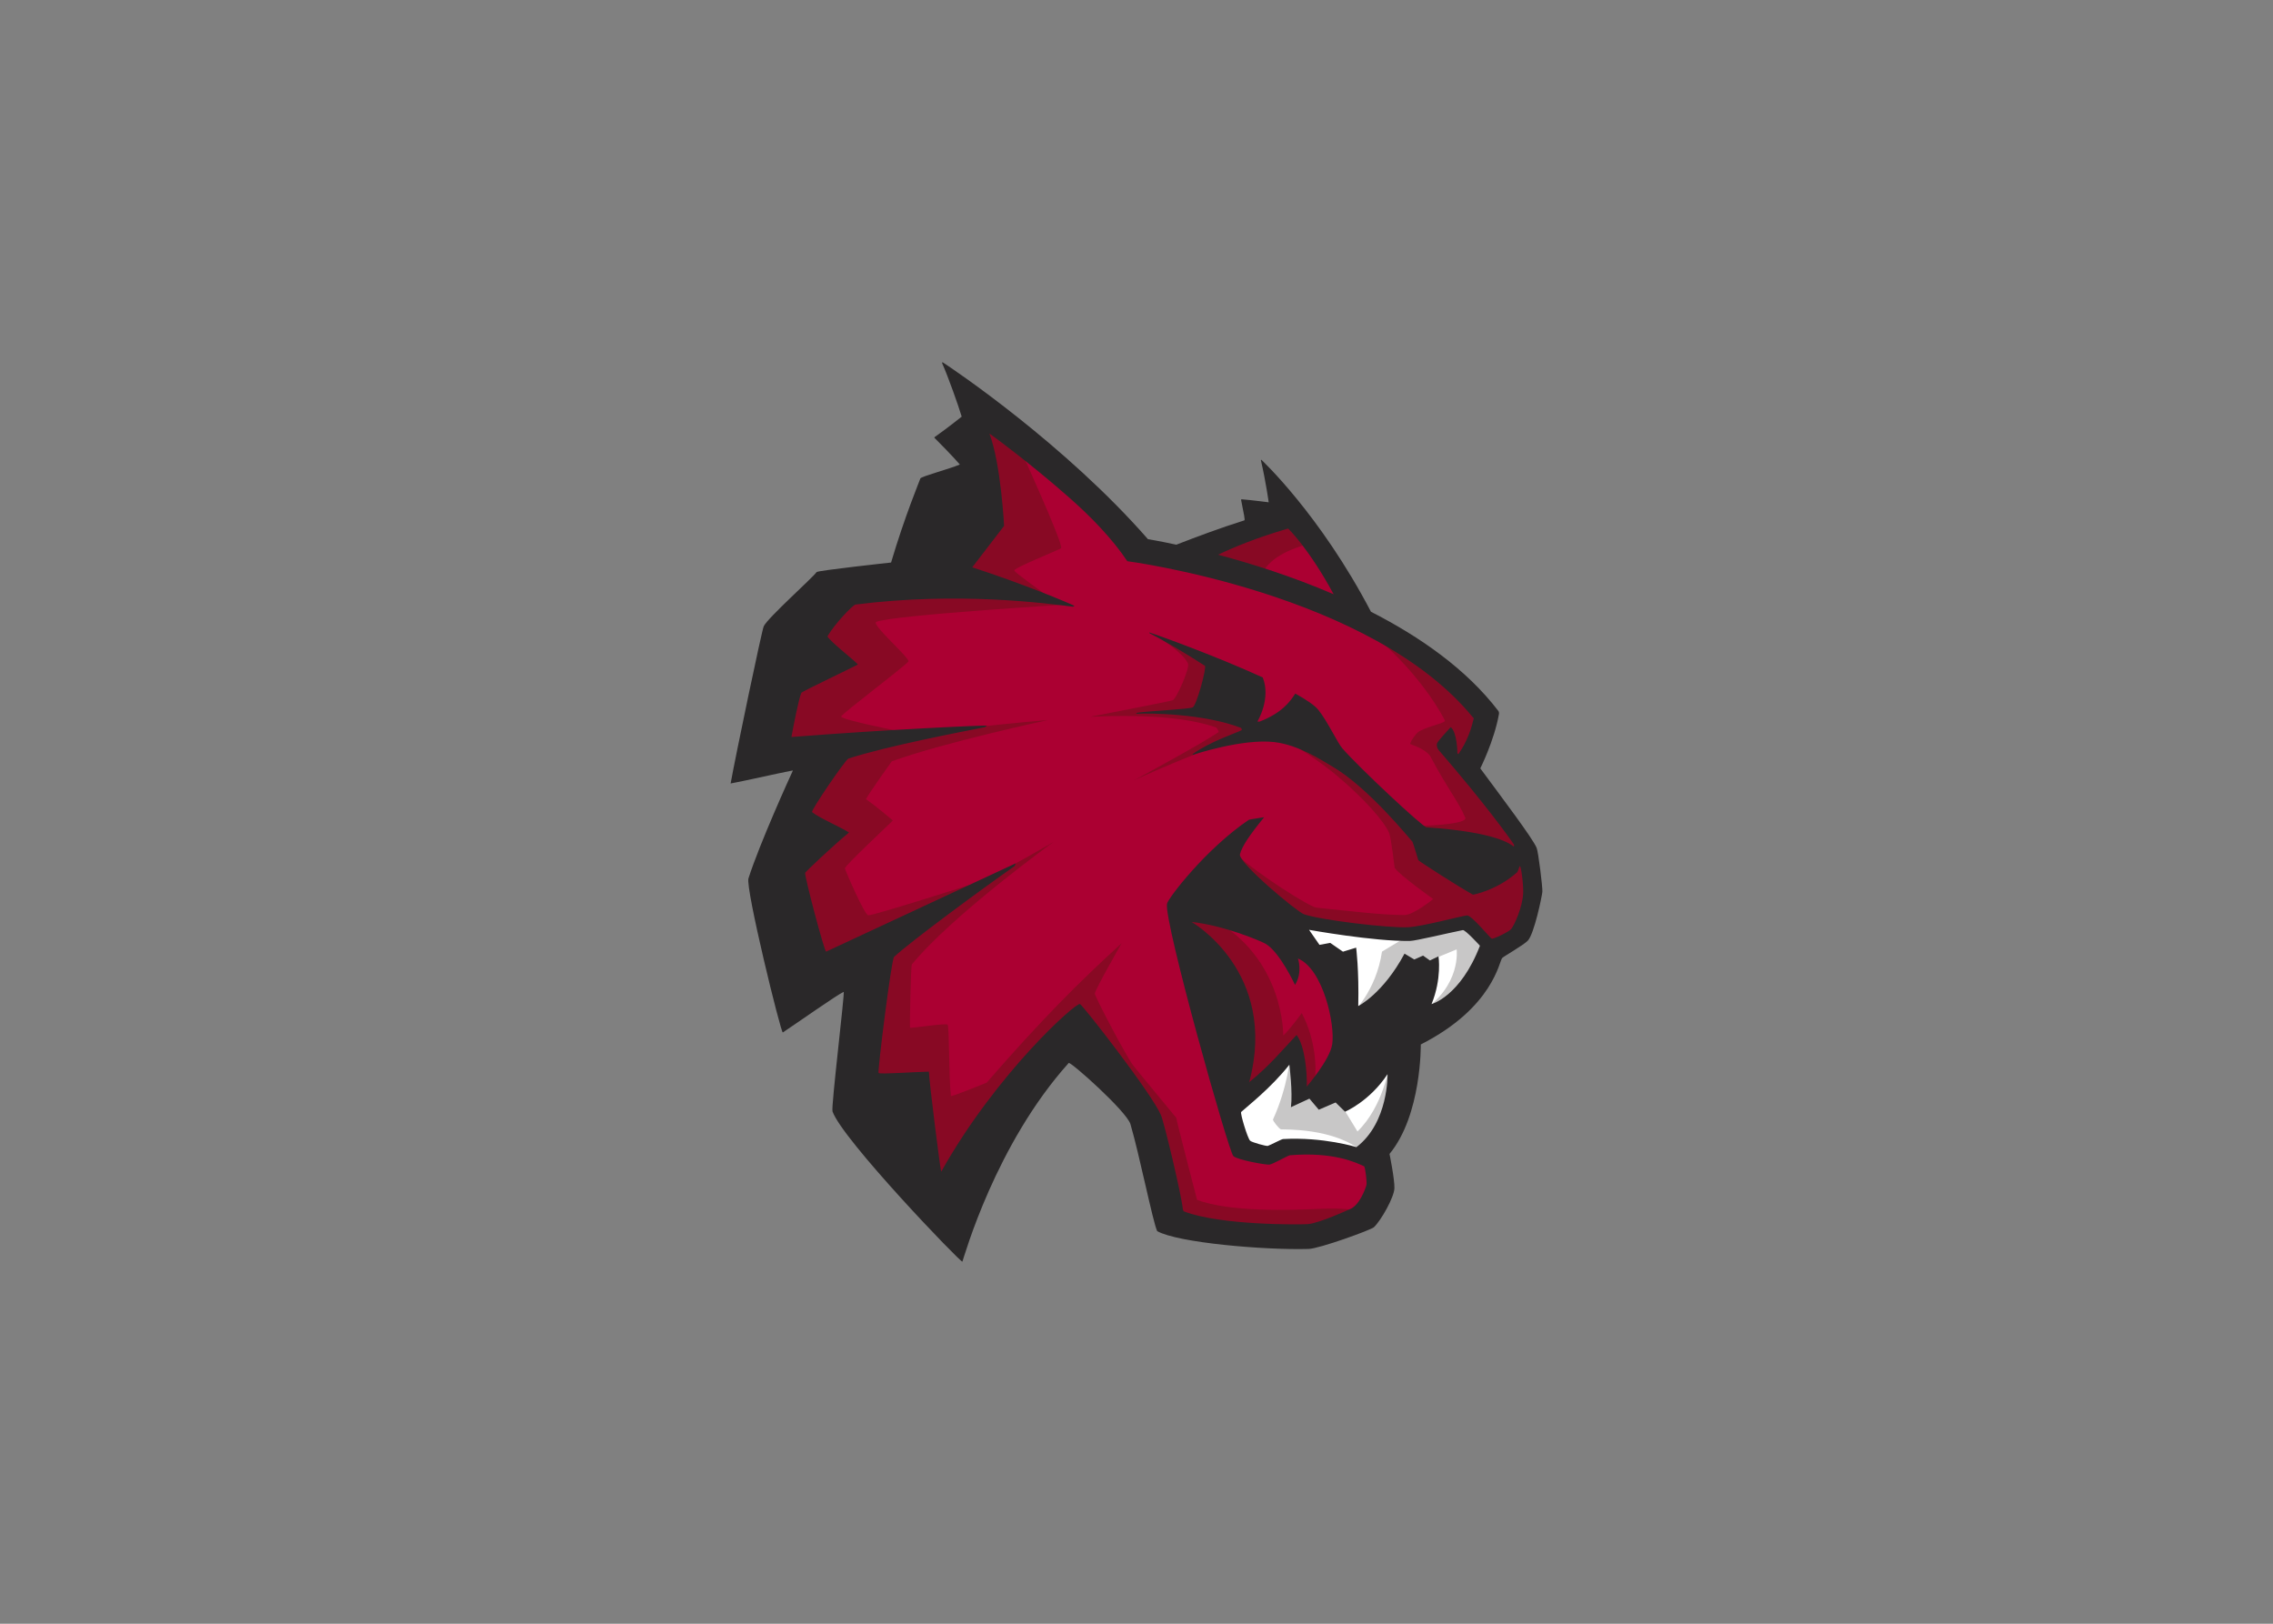 <svg clip-rule="evenodd" fill-rule="evenodd" stroke-linejoin="round" stroke-miterlimit="1.414" viewBox="0 0 560 400" xmlns="http://www.w3.org/2000/svg"><rect x="0" y="0" width="560" height="400" fill="#808080" stroke="none"/><g fill-rule="nonzero" transform="matrix(2.904 0 0 -2.904 462.224 539.069)"><g transform="matrix(.8 0 0 -.8 -98.866 157.71)"><path d="m62.955 63.4 1.422 2.131 1.242-.268 1.42.977 1.156-.443s.355 2.287.264 6.255c0 0 2.805-1.252 5.146-5.634l1.02.621.887-.489.8.577.754-.442s.345 2.208-.799 5.012c0 0 3.3-.815 5.434-6.369 0 0-1.663-1.848-1.928-1.795-1.703.342-5.127 1.188-5.767 1.199-3.913.071-11.051-1.332-11.051-1.332zm-1.529 14.348c-2.083 2.619-4.726 4.593-5.344 5.174-.133.12.715 3.119.887 3.285.093.089 2.054.665 2.22.576.302-.175 1.415-.741 1.594-.754 4.411-.245 7.719.887 7.719.887 3.816-2.751 3.373-8.432 3.373-8.432-1.973 2.984-4.568 4.305-4.568 4.305l-1.022-.975-1.732.797-.973-1.197-1.908.889c.207-1.64-.246-4.555-.246-4.555z" fill="#c8c7c7"/><path d="m62.379 63.146.879 2.533 3.215 1.559 1.527 5.33s2.534-2.274 3.181-6.561l2.795-1.691-7.017-.877zm16.719 2.625-2.207.908-1.56 5.717c4.288-2.727 3.767-6.625 3.767-6.625zm-17.623 11.24-4.061 4.336-1.818 1.365 1.035 3.691 2.17.803 2.641-.931 7.152 1.156.643-.117c-3.084-2.68-8.554-2.416-8.77-2.459-.189-.039-.901-.933-.846-1.049 1.578-3.44 1.854-6.795 1.854-6.795zm10.484 1.051-5.012 4.338 1.633 2.677c2.765-2.69 3.379-7.015 3.379-7.015z" fill="#fff"/><path d="m29.068 10.57.23.6c1.11 2.887 1.487 8.777 1.536 9.607l-3.549 4.613.359.119c3.996 1.293 7.603 2.713 9.485 3.497-2.323-.283-6.383-.704-11.402-.704-3.575 0-7.08.215-10.422.637-.405.048-2.37 2.153-3.168 3.504l-.084.143.09.138c.286.438 1.176 1.195 2.039 1.926.355.304.698.596.968.842-.432.221-1.254.621-2.009.986-3.702 1.799-3.719 1.834-3.784 1.983-.31.72-.849 3.555-1.068 4.74l-.063.34.348-.026c7.285-.575 14.522-.966 18.207-1.129-3.449.689-9.155 1.873-12.271 2.901-.085.027-.311.101-2.14 2.777-.548.798-1.826 2.694-1.891 3.07-.029.167.065.258.103.289.522.407 1.334.814 2.198 1.247.485.242.982.494 1.422.744-1.555 1.307-4.277 3.862-4.418 4.093-.064.109-.146.244.902 4.235.174.652 1.042 3.937 1.287 4.361.076.138.183.168.258.168h.076l.049-.029c4.192-1.945 11.618-5.407 16.053-7.473.846-.394 1.602-.748 2.224-1.037-3.696 2.64-9.858 7.221-11.375 8.637-.096.09-.269.252-1.043 6.201-.288 2.247-.735 5.949-.693 6.32.015.133.094.196.147.225.087.05.225.076.687.076.604 0 1.603-.05 2.567-.1.693-.036 1.408-.069 1.955-.086.075.907.358 3.327.625 5.459.161 1.287.318 2.495.439 3.407.236 1.741.237 1.742.494 1.742h.156l.075-.139c5.458-9.727 13.205-16.975 14.412-17.613.867.945 7.503 9.404 8.422 11.594.356.855 2.143 8.407 2.298 9.901l.004.021c.06.326.239.42.34.445 3.338 1.272 9.835 1.372 11.752 1.372.765 0 1.289-.015 1.467-.03 1.226-.104 4.215-1.467 4.465-1.582 1.305-.454 1.954-2.743 1.961-2.765.042-.159-.011-2.107-.405-2.293l-.093-.041c-.723-.334-2.645-1.227-6.073-1.227-.586 0-1.198.027-1.822.078-.134.011-.341.114-.955.428-.396.204-1.064.544-1.229.566h-.019c-.569 0-3.199-.511-3.58-.826-.657-1.101-7.266-24.853-6.971-26.52.158-.594 4.089-5.692 8.539-8.713.106-.026.453-.082.861-.148-1.336 1.677-1.996 2.74-2.181 3.496-.051.204-.184.75 3.121 3.68 1.486 1.318 3.375 2.835 3.822 2.992 1.824.642 9.038 1.502 11.156 1.396 1.013-.051 3.091-.539 4.608-.894.73-.172 1.482-.348 1.64-.358.298.087 1.358 1.255 1.815 1.754.475.53.579.639.678.684.042.021.091.031.146.031.405 0 1.955-.801 2.219-1.096.414-.465 1.286-2.509 1.349-3.974.035-.734-.163-2.818-.404-3.071-.054-.057-.124-.089-.203-.089l-.117.003-.076.073c-.077.072-.117.183-.204.422-.027.072-.067.187-.089.234-1.852 1.646-3.985 2.185-4.44 2.285-1.514-.842-5.123-3.162-5.617-3.535-.574-1.911-.604-1.936-.668-1.992-.026-.025-.137-.155-.266-.305-3.262-3.829-6.069-6.436-8.336-7.744-.122-.07-.261-.154-.416-.248-1.201-.724-3.436-2.071-5.798-2.346-.342-.038-.71-.056-1.104-.056-2.039 0-4.419.524-5.99.941 1.046-.552 2.148-.99 2.904-1.291.385-.154.663-.262.807-.34.107-.055.174-.162.178-.287.007-.164-.089-.355-.223-.437l-.045-.024c-2.276-.871-5.101-1.249-7.225-1.41 1.167-.094 1.898-.169 2.12-.26.595-.232 1.423-3.771 1.484-4.361.019-.208.024-.417-.143-.525-1.108-.722-2.317-1.457-3.396-2.084 2.5.93 6.106 2.345 9.176 3.744.762 2.057-.555 4.286-.565 4.306-.057.091-.063.193-.019.283l.078.139.137.016c.08.015.206.018.246.01.03-.007.081-.02.123-.032l.015-.006c2.112-.827 3.092-1.888 3.733-2.849 1.101.625 1.821 1.136 2.138 1.527.513.624 1.086 1.636 1.592 2.529.409.724.732 1.294.963 1.563 1.361 1.562 8.487 8.433 9.123 8.48 4.593.307 7.811 1.001 9.059 1.95l.123.086h.086c.103 0 .199-.06.252-.157.053-.103.078-.333-.016-.474-.575-.867-3.283-4.584-7.988-10.025-.117-.133-.174-.329-.135-.457.066-.143.636-.804 1.194-1.412.317.52.446 1.67.451 2.369v.019c.011.131.16.332.342.332h.068l.059-.031s.111-.063.154-.133c1.294-1.855 1.608-3.781 1.621-3.861l.019-.117-.076-.092c-5.585-6.904-15.325-11.092-22.512-13.387-7.193-2.299-13.336-3.213-14.264-3.342-1.417-2.101-3.479-4.352-6.129-6.689-4.18-3.688-8.405-6.778-8.539-6.838l-.589-.263zm32.23 10.275-.146.041c-2.762.803-5.277 1.744-7.473 2.795l-.651.31.7.186c4.37 1.161 8.48 2.569 12.213 4.178l.705.302-.364-.675c-2.606-4.833-4.784-6.944-4.873-7.032zm-11.539 41.609 1.1.633c.023.014 2.28 1.329 4.138 4.035 1.719 2.499 3.433 6.72 1.844 12.658l-.211.791.637-.516c1.677-1.356 2.847-2.635 3.978-3.875.288-.313.561-.613.84-.91.658 1.178.903 3.622.852 5.033l-.028.758.497-.574c.098-.116 2.478-2.887 2.753-4.586.34-2.132-.972-8.243-3.791-9.41l-.55-.231.199.565c.004.011.361 1.034-.057 2.109-.511-1.011-1.762-3.278-3-3.994-.535-.31-4.454-1.966-7.937-2.347l-1.264-.138z" fill="#ab0032"/><path d="m29.082 9.332-.908.52.388 4.677-4.515 11.07 11.451 2.539s-3.186-2.273-3.313-2.533c-.131-.26 4.562-2.11 4.953-2.371.39-.259-4.806-11.562-4.806-11.562zm32.59 9.76s-9.377 3.958-9.791 5.637l6.697.953c.728-1.148 2.144-2.33 5.813-3.159zm-38.121 9.195c-2.855.027-6.008.173-9.346.514-1.476.151-4.399 5.597-5.574 8.924-1.134 3.196-1.185 6.38-1.185 6.38l12.557-1.468s-6.133-1.205-6.174-1.559c-.025-.232 6.5-5.122 7.117-5.826.274-.311-3.989-3.959-3.396-4.209 1.711-.72 20.431-1.852 20.431-1.852s-5.865-.986-14.43-.904zm44.92 2.969c2.196 1.095 6.916 5.554 9.373 10.215.159.301-1.466.512-2.711 1.17-.345.182-1.094 1.307-.941 1.363.705.25 1.807.71 2.156 1.371 1.78 3.358 2.944 4.715 3.662 6.426.331.781-5.207.895-5.207.895l1.844 1.611 6.068 2.625 3.631-2.008-5.144-6.076-.961-2.236.748-2.956-.157-2.988-6.128-5.851zm-20.922 1.473s2.535 1.559 3.055 2.728c.22.49-1.235 3.767-1.623 3.899-.392.13-8.77 1.753-8.77 1.753 7.013-.325 10.961.293 13.357 1.122.124.042.326.473.283.501-1.818 1.252-9.015 5.135-9.015 5.135 6.187-2.864 12.215-4.91 12.215-4.91l-.096-1.004.041-.064-.053-.043-.07-.76-1.988-1.365-.641-3.717-.443-.227-.076-.58-4.92-1.966-.918-.469s.181.11.472.291zm-11.789 8.724s-14.968 1.184-21.975 3.115c-.849.234-3.002 4.436-3.078 4.692-.074.255-2.717 3.058-2.717 3.058l-.516 8.704 3.508 7.408 6.43-2.34.619-.436c-1.66 4.679-2.789 15.047-2.789 15.047l8.832 12.438 3.453-5.806 10.008-11.568c.139-.454 5.715 5.692 7.809 6.861 1.2 4.024 3.183 9.429 3.666 11.594 0 0 10.682 4.677 19.201-.791 0 0-1.013-.264-3.465-.154-3.631.163-9.7.34-13.176-.94 0 0-2.137-8.217-2.207-8.705-.001-.016-4.198-5.065-4.613-5.618-.71-.945-4.082-7.327-4.023-7.574.161-.643 2.841-5.321 2.841-5.321-4.481 4.091-8.469 8.063-14.314 14.789 0 0-3.501 1.428-3.787 1.418-.238-2.011-.16-7.376-.354-7.57-.196-.196-3.931.414-3.982.316-.05-.1.075-6.559.197-6.707 4.256-5.205 15.023-12.992 15.023-12.992s-3.331 2.006-10.328 5.666l1.692-1.189s-10.349 3.31-11.004 3.31c-.392 0-2.369-4.578-2.487-4.97-.068-.234 4.498-4.495 5.09-5.086 0 0-1.656-1.42-2.84-2.248-.105-.075 2.715-4.023 2.723-4.024 5.557-2.011 16.562-4.377 16.562-4.377zm24.164 1.864c1.526.242 5.204 2.966 6.432 3.994 3.023 2.536 5.091 4.954 5.58 6.103.211.494.586 3.705.586 3.705.518.779 4.089 3.311 4.089 3.311s-2.071 1.695-3.044 1.695c-2.532 0-5.458-.392-9.356-.783-.655-.064-6.235-3.537-8.57-5.746 0 0 1.099 3.151 6.816 6.918 1.004.658 11.324 1.636 11.658 1.644.335.014 6.508-.928 6.508-.928l2.725 2.213c1.255-.333 2.73-1.215 3.111-1.935 1.297-2.469.68-7.17.68-7.17l-2.498.566-3.35 1.967-1.852-.779-6.035-5.871-5.262-5.365-3.054-2.563zm-10.404 18.443 4.875 6.964s1.538 7.523 1.191 11.854l1.09.36s4.869-3.554 5.438-5.028c0 0 .457 4.202.353 5.239 0 0 1.504-.969 1.576-1.383.223-1.301.106-4.486-1.373-7.242 0 0-1.16 1.632-1.96 2.382 0 0 .143-8.285-7.653-12.441z" fill="#880924"/></g><path d="m-46.025 135.22c-2.095 3.882-3.858 5.575-3.858 5.575-2.706-.785-4.681-1.616-5.946-2.222 2.788-.741 6.267-1.829 9.804-3.353m-.124-38.198c.27 1.676-.764 6.411-2.902 7.298 0 0 .414-1.161-.248-2.241 0 0-1.288 2.787-2.505 3.493-.404.233-3.488 1.547-6.266 1.85 0 0 7.383-4.243 4.883-13.593 1.76 1.422 2.839 2.763 4.02 4.004.711-.926.904-3.256.863-4.376 0 0 1.944 2.25 2.155 3.565m2.061-8.702c2.737 2.088 2.637 6.189 2.637 6.189-1.532-2.318-3.605-3.185-3.605-3.185l-.8.784-1.428-.615-.796.941-1.567-.727c.163 1.274-.132 3.604-.132 3.604-1.617-2.035-3.609-3.558-4.091-4.009-.099-.092.534-2.217.76-2.438.137-.135 1.363-.48 1.503-.439.211.065 1.152.569 1.288.58 3.426.19 6.231-.685 6.231-.685m10.476 17.084s-1.246 1.367-1.452 1.326c-1.322-.264-3.98-.909-4.478-.919-3.041-.054-8.567.941-8.567.941l.883-1.274.913.167 1.078-.746 1.12.343s.249-1.875.179-4.956c0 0 2.105 1.044 3.925 4.448l.83-.498.744.332.581-.414.728.35s.298-1.877-.59-4.053c0 0 2.446.641 4.106 4.953m3.667 4.448c.035.777-.193 2.39-.284 2.303-.053-.05-.164-.464-.216-.51-1.737-1.554-3.752-1.913-3.752-1.913-1.218.668-4.479 2.766-4.645 2.932 0 0-.46 1.531-.494 1.56-.152.139-3.731 4.614-6.842 6.41-.844.491-2.805 1.804-4.89 2.047-2.709.307-6.821-1.058-6.941-1.096.026.037.048.089.048.089 1.455 1.053 3.685 1.781 4.117 2.007.061.032 0 .175-.052.208-3.158 1.212-7.798 1.261-8.894 1.191-.011 0 .099.091.099.091 1.186.15 4.344.303 4.708.452.323.127 1.213 3.416 1.033 3.532-1.667 1.086-3.711 2.269-4.69 2.758 0 0-.045.076-.032.07 1.091-.349 5.858-2.094 9.631-3.82.723-1.789-.437-3.714-.437-3.714-.011-.019-.005-.027.007-.029.031-.007.099-.011.127-.007.019.004.049.011.072.018 1.833.718 2.535 1.642 2.992 2.364.936-.518 1.638-.991 1.946-1.37.745-.906 1.647-2.814 2.039-3.268 1.488-1.706 6.833-6.689 7.152-6.71 6.011-.405 7.178-1.47 7.394-1.626.029-.022.049.126.019.17-.359.544-2.449 3.463-6.374 8.001-.133.153-.206.384-.149.575.056.192 1.163 1.38 1.163 1.38.555-.444.567-2.214.567-2.214.002-.018.056-.073.064-.068.013.008.044.032.048.04 1.019 1.461 1.262 2.999 1.262 2.999-8.589 10.615-29.379 13.32-29.379 13.32-1.279 1.918-3.096 3.781-4.92 5.39-3.379 2.979-6.698 5.4-6.779 5.435.974-2.537 1.246-7.829 1.246-7.829l-2.703-3.515c4.414-1.429 8.211-3.038 8.667-3.267.039-.018-.13-.075-.13-.075-2.218.283-9.683 1.29-18.45.183-.176-.021-1.674-1.512-2.374-2.701.334-.517 1.942-1.746 2.591-2.376-.2-.147-4.748-2.287-4.803-2.413-.231-.538-.652-2.718-.841-3.746 8.328.656 16.343 1.002 16.579.968.044-.006-.172-.133-.172-.133-1.939-.387-8.419-1.628-11.576-2.667-.243-.08-3.22-4.428-3.076-4.541.698-.544 2.16-1.134 3.134-1.728-1.282-1.044-3.637-3.273-3.722-3.416-.098-.162 1.644-6.763 1.78-6.688 5.05 2.346 15.78 7.35 16.054 7.476.066.03-.075-.227-.075-.227-2.555-1.78-8.824-6.395-10.217-7.696-.234-.219-1.423-9.793-1.316-9.853.217-.119 3.004.095 4.267.118.026-.838.99-8.49 1.046-8.49 4.714 8.4 11.481 14.421 11.776 14.225.359-.245 6.126-7.649 6.872-9.43.287-.688 1.726-6.709 1.855-7.98.036-.189.126-.192.126-.192 3.073-1.18 9.849-1.118 10.495-1.066.976.083 3.511 1.252 3.511 1.252.831.279 1.367 1.762 1.442 2.065.054.213-.094 1.537-.205 1.589-.628.286-2.526 1.244-6.286.934-.167-.015-1.437-.756-1.739-.795-.276-.034-2.715.394-3.062.726-.411.395-5.898 19.893-5.629 21.403.081.449 3.274 4.641 6.946 7.125.043.029 1.296.216 1.296.216-1.215-1.485-1.891-2.484-2.051-3.141-.174-.711 4.851-4.887 5.419-5.085 1.41-.497 7.184-1.189 8.845-1.106 1.255.063 4.684 1.004 5.016 1.002.385-.004 1.931-1.902 2.073-1.969.143-.065 1.448.577 1.644.801.283.318.977 1.883 1.029 3.045m1.142 3.861c.145-.332.515-3.364.488-3.728-.029-.364-.7-3.611-1.242-4.157-.393-.395-1.991-1.3-2.162-1.459-.263-.247-.72-4.189-6.911-7.342 0 0 .083-5.97-2.653-9.286 0 0 .435-2.122.416-2.902-.023-.779-1.138-2.751-1.745-3.318-.239-.225-4.607-1.81-5.529-1.838-3.672-.109-11.104.517-12.853 1.512-.357.733-1.516 6.529-2.269 9.076-.318 1.077-5.098 5.342-5.239 5.185-6.211-6.913-8.848-16.393-9.019-16.85-.065-.169-10.197 10.362-11.019 12.745-.128.373 1.066 10.197.948 10.14-.668-.322-3.542-2.362-5.162-3.443-.155-.102-3.185 12.235-2.915 13.072.972 3.025 3.526 8.623 3.751 9.108.008.014.021.046-.029.038-.897-.163-4.769-1.036-5.236-1.097.428 2.388 2.657 13.034 2.81 13.339.371.743 4.133 4.094 4.482 4.591.095.139 6.32.812 6.32.812 1.187 3.996 2.415 6.91 2.485 7.131.053.171 2.485.808 3.349 1.186 0 0-.626.736-2.138 2.247-.045.044-.011.071.036.105.966.674 2.261 1.707 2.261 1.707-.299.988-1.131 3.343-1.652 4.515-.005.004-.009.017-.009.023-.004.01.009.054.021.083.002.009.025-.009.027-.011.98-.634 10.404-6.989 17.415-15.005 0 0 .902-.143 2.405-.467 1.598.622 3.821 1.455 5.775 2.065.07.023-.051.578-.274 1.707-.015.073.017.082.057.079.85-.068 2.279-.255 2.279-.255s-.244 1.78-.661 3.558c-.003.014.03.062.032.056 0 0 4.972-4.61 9.307-12.899 4.147-2.115 8.102-4.872 10.805-8.414.048-.071.071-.154.048-.284-.404-2.259-1.579-4.587-1.579-4.587 1.863-2.524 4.403-5.872 4.779-6.738" fill="#2a2829"/></g></svg>